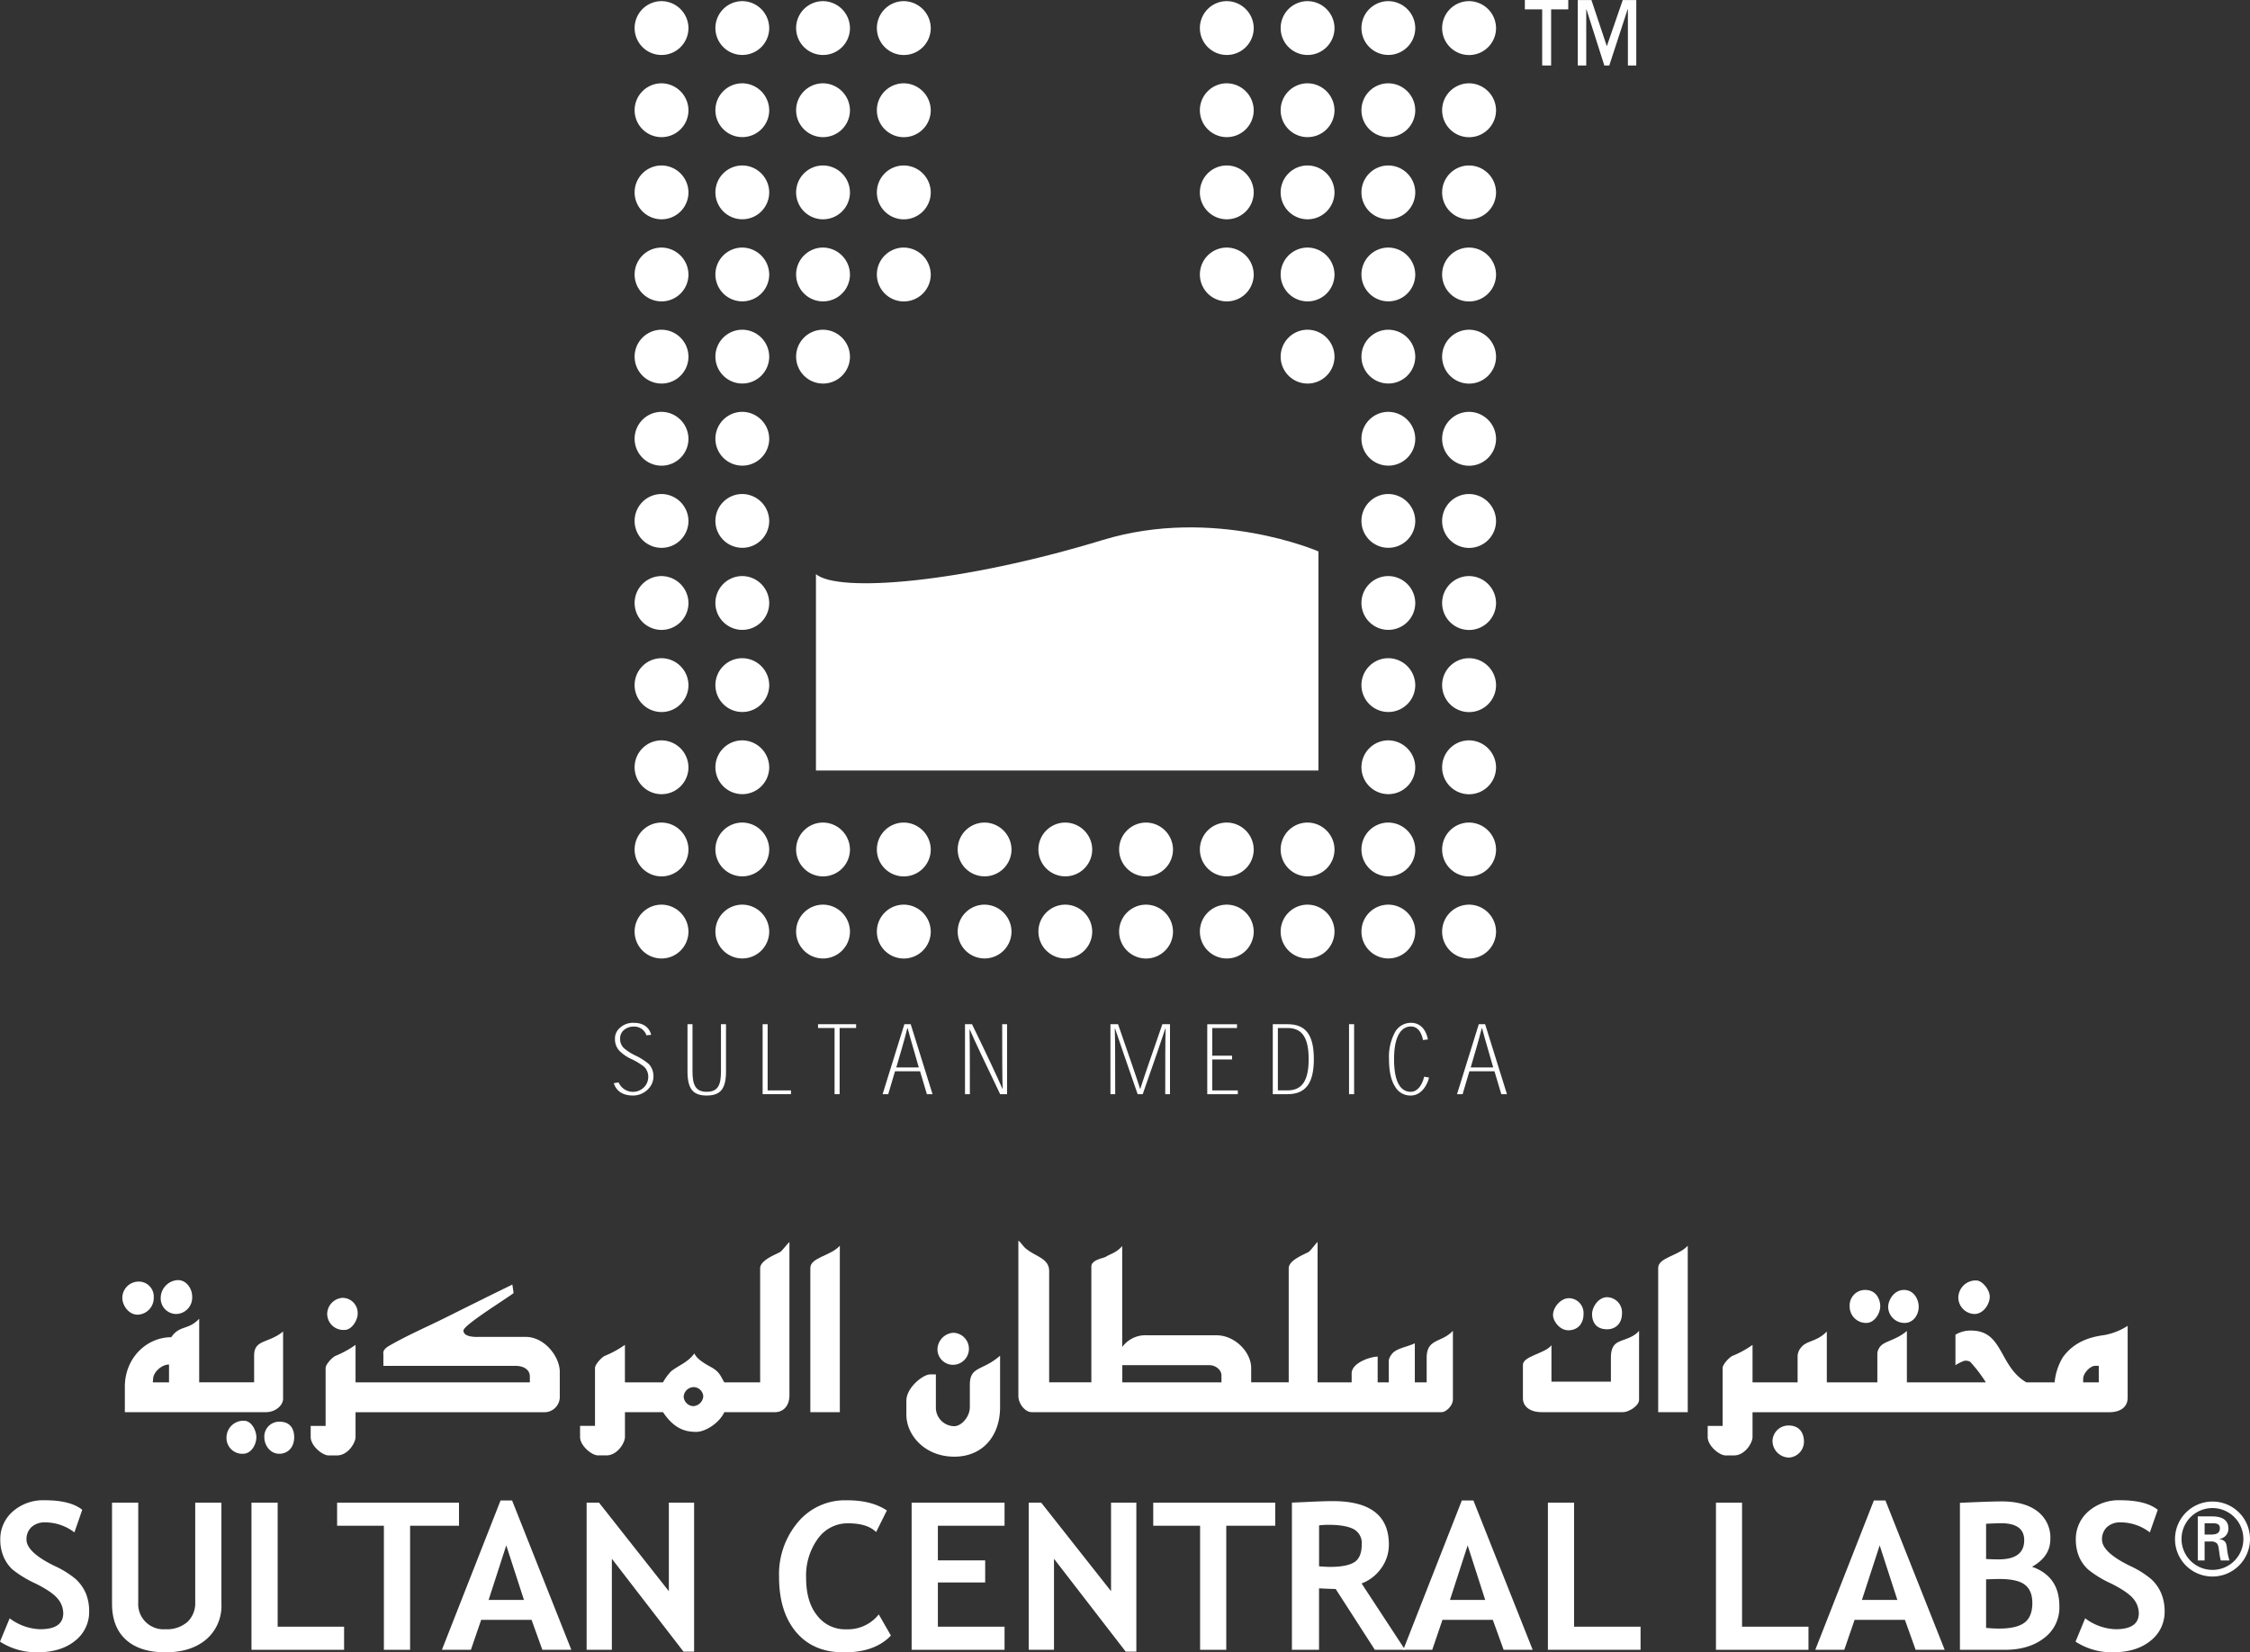 <svg xmlns="http://www.w3.org/2000/svg" width="628.6" height="461.75" viewBox="0 0 628.6 461.75">
  <rect x="0" y="0" width="628.6" height="461.75" fill="#333333" stroke="none"/>
  <g id="Group_3563" data-name="Group 3563" transform="translate(-7496 -6994)">
    <path id="Path_3649" data-name="Path 3649" d="M322.27,215.97v54.87H462.65V209.62s-29.13-12.7-60.32-3.17C362.93,218.46,328.51,221.25,322.27,215.97Z" transform="translate(7401.69 6938.47)" fill="#fff"/>
    <path id="Path_3650" data-name="Path 3650" d="M286.65,63.51a7.521,7.521,0,1,1-7.52-7.66A7.587,7.587,0,0,1,286.65,63.51Z" transform="translate(7401.69 6938.47)" fill="#fff"/>
    <path id="Path_3651" data-name="Path 3651" d="M286.65,86.47a7.521,7.521,0,1,1-7.52-7.66A7.6,7.6,0,0,1,286.65,86.47Z" transform="translate(7401.69 6938.47)" fill="#fff"/>
    <path id="Path_3652" data-name="Path 3652" d="M286.65,109.41a7.521,7.521,0,1,1-7.52-7.64A7.572,7.572,0,0,1,286.65,109.41Z" transform="translate(7401.69 6938.47)" fill="#fff"/>
    <path id="Path_3653" data-name="Path 3653" d="M286.65,132.37a7.521,7.521,0,1,1-7.52-7.66A7.6,7.6,0,0,1,286.65,132.37Z" transform="translate(7401.69 6938.47)" fill="#fff"/>
    <path id="Path_3654" data-name="Path 3654" d="M286.65,155.32a7.521,7.521,0,1,1-7.52-7.65A7.574,7.574,0,0,1,286.65,155.32Z" transform="translate(7401.69 6938.47)" fill="#fff"/>
    <path id="Path_3655" data-name="Path 3655" d="M286.65,178.27a7.521,7.521,0,1,1-7.52-7.65A7.589,7.589,0,0,1,286.65,178.27Z" transform="translate(7401.69 6938.47)" fill="#fff"/>
    <path id="Path_3656" data-name="Path 3656" d="M309.21,63.51a7.516,7.516,0,1,1-7.51-7.66A7.579,7.579,0,0,1,309.21,63.51Z" transform="translate(7401.69 6938.47)" fill="#fff"/>
    <path id="Path_3657" data-name="Path 3657" d="M309.21,86.47a7.516,7.516,0,1,1-7.51-7.66A7.589,7.589,0,0,1,309.21,86.47Z" transform="translate(7401.69 6938.47)" fill="#fff"/>
    <path id="Path_3658" data-name="Path 3658" d="M309.21,109.41a7.516,7.516,0,1,1-7.51-7.64A7.564,7.564,0,0,1,309.21,109.41Z" transform="translate(7401.69 6938.47)" fill="#fff"/>
    <path id="Path_3659" data-name="Path 3659" d="M309.21,132.37a7.516,7.516,0,1,1-7.51-7.66A7.594,7.594,0,0,1,309.21,132.37Z" transform="translate(7401.69 6938.47)" fill="#fff"/>
    <path id="Path_3660" data-name="Path 3660" d="M309.21,155.32a7.516,7.516,0,1,1-7.51-7.65A7.565,7.565,0,0,1,309.21,155.32Z" transform="translate(7401.69 6938.47)" fill="#fff"/>
    <path id="Path_3661" data-name="Path 3661" d="M309.21,178.27a7.516,7.516,0,1,1-7.51-7.65A7.58,7.58,0,0,1,309.21,178.27Z" transform="translate(7401.69 6938.47)" fill="#fff"/>
    <path id="Path_3662" data-name="Path 3662" d="M331.77,63.51a7.521,7.521,0,1,1-7.53-7.66A7.6,7.6,0,0,1,331.77,63.51Z" transform="translate(7401.69 6938.47)" fill="#fff"/>
    <path id="Path_3663" data-name="Path 3663" d="M331.77,86.47a7.521,7.521,0,1,1-7.53-7.66A7.606,7.606,0,0,1,331.77,86.47Z" transform="translate(7401.69 6938.47)" fill="#fff"/>
    <path id="Path_3664" data-name="Path 3664" d="M331.77,109.41a7.521,7.521,0,1,1-7.53-7.64A7.58,7.58,0,0,1,331.77,109.41Z" transform="translate(7401.69 6938.47)" fill="#fff"/>
    <path id="Path_3665" data-name="Path 3665" d="M331.77,132.37a7.521,7.521,0,1,1-7.53-7.66A7.61,7.61,0,0,1,331.77,132.37Z" transform="translate(7401.69 6938.47)" fill="#fff"/>
    <path id="Path_3666" data-name="Path 3666" d="M331.77,155.32a7.521,7.521,0,1,1-7.53-7.65A7.582,7.582,0,0,1,331.77,155.32Z" transform="translate(7401.69 6938.47)" fill="#fff"/>
    <path id="Path_3667" data-name="Path 3667" d="M354.34,63.51a7.526,7.526,0,1,1-7.53-7.66A7.6,7.6,0,0,1,354.34,63.51Z" transform="translate(7401.69 6938.47)" fill="#fff"/>
    <path id="Path_3668" data-name="Path 3668" d="M354.34,86.47a7.526,7.526,0,1,1-7.53-7.66A7.606,7.606,0,0,1,354.34,86.47Z" transform="translate(7401.69 6938.47)" fill="#fff"/>
    <path id="Path_3669" data-name="Path 3669" d="M354.34,109.41a7.526,7.526,0,1,1-7.53-7.64A7.58,7.58,0,0,1,354.34,109.41Z" transform="translate(7401.69 6938.47)" fill="#fff"/>
    <path id="Path_3670" data-name="Path 3670" d="M354.34,132.37a7.526,7.526,0,1,1-7.53-7.66A7.61,7.61,0,0,1,354.34,132.37Z" transform="translate(7401.69 6938.47)" fill="#fff"/>
    <path id="Path_3671" data-name="Path 3671" d="M444.57,63.51a7.521,7.521,0,1,1-7.51-7.66A7.579,7.579,0,0,1,444.57,63.51Z" transform="translate(7401.69 6938.47)" fill="#fff"/>
    <path id="Path_3672" data-name="Path 3672" d="M444.57,86.47a7.521,7.521,0,1,1-7.51-7.66A7.589,7.589,0,0,1,444.57,86.47Z" transform="translate(7401.69 6938.47)" fill="#fff"/>
    <path id="Path_3673" data-name="Path 3673" d="M444.57,109.41a7.521,7.521,0,1,1-7.51-7.64A7.564,7.564,0,0,1,444.57,109.41Z" transform="translate(7401.69 6938.47)" fill="#fff"/>
    <path id="Path_3674" data-name="Path 3674" d="M444.57,132.37a7.521,7.521,0,1,1-7.51-7.66A7.594,7.594,0,0,1,444.57,132.37Z" transform="translate(7401.69 6938.47)" fill="#fff"/>
    <path id="Path_3675" data-name="Path 3675" d="M467.14,63.51a7.521,7.521,0,1,1-7.51-7.66A7.585,7.585,0,0,1,467.14,63.51Z" transform="translate(7401.69 6938.47)" fill="#fff"/>
    <path id="Path_3676" data-name="Path 3676" d="M467.14,86.47a7.521,7.521,0,1,1-7.51-7.66A7.6,7.6,0,0,1,467.14,86.47Z" transform="translate(7401.69 6938.47)" fill="#fff"/>
    <path id="Path_3677" data-name="Path 3677" d="M467.14,109.41a7.521,7.521,0,1,1-7.51-7.64A7.57,7.57,0,0,1,467.14,109.41Z" transform="translate(7401.69 6938.47)" fill="#fff"/>
    <path id="Path_3678" data-name="Path 3678" d="M467.14,132.37a7.521,7.521,0,1,1-7.51-7.66A7.6,7.6,0,0,1,467.14,132.37Z" transform="translate(7401.69 6938.47)" fill="#fff"/>
    <path id="Path_3679" data-name="Path 3679" d="M467.14,155.32a7.521,7.521,0,1,1-7.51-7.65A7.572,7.572,0,0,1,467.14,155.32Z" transform="translate(7401.69 6938.47)" fill="#fff"/>
    <path id="Path_3680" data-name="Path 3680" d="M489.7,63.51a7.516,7.516,0,1,1-7.53-7.66A7.576,7.576,0,0,1,489.7,63.51Z" transform="translate(7401.69 6938.47)" fill="#fff"/>
    <path id="Path_3681" data-name="Path 3681" d="M489.7,86.47a7.516,7.516,0,1,1-7.53-7.66A7.587,7.587,0,0,1,489.7,86.47Z" transform="translate(7401.69 6938.47)" fill="#fff"/>
    <path id="Path_3682" data-name="Path 3682" d="M489.7,109.41a7.516,7.516,0,1,1-7.53-7.64A7.561,7.561,0,0,1,489.7,109.41Z" transform="translate(7401.69 6938.47)" fill="#fff"/>
    <path id="Path_3683" data-name="Path 3683" d="M489.7,132.37a7.516,7.516,0,1,1-7.53-7.66A7.591,7.591,0,0,1,489.7,132.37Z" transform="translate(7401.69 6938.47)" fill="#fff"/>
    <path id="Path_3684" data-name="Path 3684" d="M489.7,155.32a7.516,7.516,0,1,1-7.53-7.65A7.563,7.563,0,0,1,489.7,155.32Z" transform="translate(7401.69 6938.47)" fill="#fff"/>
    <path id="Path_3685" data-name="Path 3685" d="M489.7,178.27a7.516,7.516,0,1,1-7.53-7.65A7.578,7.578,0,0,1,489.7,178.27Z" transform="translate(7401.69 6938.47)" fill="#fff"/>
    <path id="Path_3686" data-name="Path 3686" d="M512.27,63.51a7.531,7.531,0,1,1-7.54-7.66A7.585,7.585,0,0,1,512.27,63.51Z" transform="translate(7401.69 6938.47)" fill="#fff"/>
    <path id="Path_3687" data-name="Path 3687" d="M512.27,86.47a7.531,7.531,0,1,1-7.54-7.66A7.6,7.6,0,0,1,512.27,86.47Z" transform="translate(7401.69 6938.47)" fill="#fff"/>
    <path id="Path_3688" data-name="Path 3688" d="M512.27,109.41a7.531,7.531,0,1,1-7.54-7.64A7.57,7.57,0,0,1,512.27,109.41Z" transform="translate(7401.69 6938.47)" fill="#fff"/>
    <path id="Path_3689" data-name="Path 3689" d="M512.27,132.37a7.531,7.531,0,1,1-7.54-7.66A7.6,7.6,0,0,1,512.27,132.37Z" transform="translate(7401.69 6938.47)" fill="#fff"/>
    <path id="Path_3690" data-name="Path 3690" d="M512.27,155.32a7.531,7.531,0,1,1-7.54-7.65A7.571,7.571,0,0,1,512.27,155.32Z" transform="translate(7401.69 6938.47)" fill="#fff"/>
    <path id="Path_3691" data-name="Path 3691" d="M512.27,178.27a7.531,7.531,0,1,1-7.54-7.65A7.586,7.586,0,0,1,512.27,178.27Z" transform="translate(7401.69 6938.47)" fill="#fff"/>
    <path id="Path_3692" data-name="Path 3692" d="M286.65,201.21a7.521,7.521,0,1,1-7.52-7.63A7.6,7.6,0,0,1,286.65,201.21Z" transform="translate(7401.69 6938.47)" fill="#fff"/>
    <path id="Path_3693" data-name="Path 3693" d="M286.65,224.18a7.521,7.521,0,1,1-7.52-7.67A7.591,7.591,0,0,1,286.65,224.18Z" transform="translate(7401.69 6938.47)" fill="#fff"/>
    <path id="Path_3694" data-name="Path 3694" d="M286.65,247.14a7.522,7.522,0,1,1-7.52-7.68A7.587,7.587,0,0,1,286.65,247.14Z" transform="translate(7401.69 6938.47)" fill="#fff"/>
    <path id="Path_3695" data-name="Path 3695" d="M286.65,270.06a7.521,7.521,0,1,1-7.52-7.64A7.6,7.6,0,0,1,286.65,270.06Z" transform="translate(7401.69 6938.47)" fill="#fff"/>
    <path id="Path_3696" data-name="Path 3696" d="M286.65,293.02a7.521,7.521,0,1,1-7.52-7.63A7.587,7.587,0,0,1,286.65,293.02Z" transform="translate(7401.69 6938.47)" fill="#fff"/>
    <path id="Path_3697" data-name="Path 3697" d="M286.65,315.98a7.521,7.521,0,1,1-7.52-7.65A7.576,7.576,0,0,1,286.65,315.98Z" transform="translate(7401.69 6938.47)" fill="#fff"/>
    <path id="Path_3698" data-name="Path 3698" d="M309.21,201.21a7.516,7.516,0,1,1-7.51-7.63A7.594,7.594,0,0,1,309.21,201.21Z" transform="translate(7401.69 6938.47)" fill="#fff"/>
    <path id="Path_3699" data-name="Path 3699" d="M309.21,224.18a7.517,7.517,0,1,1-7.51-7.67A7.583,7.583,0,0,1,309.21,224.18Z" transform="translate(7401.69 6938.47)" fill="#fff"/>
    <path id="Path_3700" data-name="Path 3700" d="M309.21,247.14a7.517,7.517,0,1,1-7.51-7.68A7.578,7.578,0,0,1,309.21,247.14Z" transform="translate(7401.69 6938.47)" fill="#fff"/>
    <path id="Path_3701" data-name="Path 3701" d="M309.21,270.06a7.516,7.516,0,1,1-7.51-7.64A7.594,7.594,0,0,1,309.21,270.06Z" transform="translate(7401.69 6938.47)" fill="#fff"/>
    <path id="Path_3702" data-name="Path 3702" d="M309.21,293.02a7.516,7.516,0,1,1-7.51-7.63A7.579,7.579,0,0,1,309.21,293.02Z" transform="translate(7401.69 6938.47)" fill="#fff"/>
    <path id="Path_3703" data-name="Path 3703" d="M309.21,315.98a7.516,7.516,0,1,1-7.51-7.65A7.568,7.568,0,0,1,309.21,315.98Z" transform="translate(7401.69 6938.47)" fill="#fff"/>
    <path id="Path_3704" data-name="Path 3704" d="M331.77,293.02a7.521,7.521,0,1,1-7.53-7.63A7.6,7.6,0,0,1,331.77,293.02Z" transform="translate(7401.69 6938.47)" fill="#fff"/>
    <path id="Path_3705" data-name="Path 3705" d="M331.77,315.98a7.521,7.521,0,1,1-7.53-7.65A7.584,7.584,0,0,1,331.77,315.98Z" transform="translate(7401.69 6938.47)" fill="#fff"/>
    <path id="Path_3706" data-name="Path 3706" d="M354.34,293.02a7.526,7.526,0,1,1-7.53-7.63A7.6,7.6,0,0,1,354.34,293.02Z" transform="translate(7401.69 6938.47)" fill="#fff"/>
    <path id="Path_3707" data-name="Path 3707" d="M354.34,315.98a7.526,7.526,0,1,1-7.53-7.65A7.584,7.584,0,0,1,354.34,315.98Z" transform="translate(7401.69 6938.47)" fill="#fff"/>
    <path id="Path_3708" data-name="Path 3708" d="M376.9,293.02a7.516,7.516,0,1,1-7.53-7.63A7.6,7.6,0,0,1,376.9,293.02Z" transform="translate(7401.69 6938.47)" fill="#fff"/>
    <path id="Path_3709" data-name="Path 3709" d="M376.9,315.98a7.516,7.516,0,1,1-7.53-7.65A7.584,7.584,0,0,1,376.9,315.98Z" transform="translate(7401.69 6938.47)" fill="#fff"/>
    <path id="Path_3710" data-name="Path 3710" d="M399.45,293.02a7.516,7.516,0,1,1-7.52-7.63A7.587,7.587,0,0,1,399.45,293.02Z" transform="translate(7401.69 6938.47)" fill="#fff"/>
    <path id="Path_3711" data-name="Path 3711" d="M399.45,315.98a7.516,7.516,0,1,1-7.52-7.65A7.576,7.576,0,0,1,399.45,315.98Z" transform="translate(7401.69 6938.47)" fill="#fff"/>
    <path id="Path_3712" data-name="Path 3712" d="M422.02,293.02a7.526,7.526,0,1,1-7.52-7.63A7.593,7.593,0,0,1,422.02,293.02Z" transform="translate(7401.69 6938.47)" fill="#fff"/>
    <path id="Path_3713" data-name="Path 3713" d="M422.02,315.98a7.526,7.526,0,1,1-7.52-7.65A7.582,7.582,0,0,1,422.02,315.98Z" transform="translate(7401.69 6938.47)" fill="#fff"/>
    <path id="Path_3714" data-name="Path 3714" d="M444.57,293.02a7.521,7.521,0,1,1-7.51-7.63A7.579,7.579,0,0,1,444.57,293.02Z" transform="translate(7401.69 6938.47)" fill="#fff"/>
    <path id="Path_3715" data-name="Path 3715" d="M444.57,315.98a7.521,7.521,0,1,1-7.51-7.65A7.568,7.568,0,0,1,444.57,315.98Z" transform="translate(7401.69 6938.47)" fill="#fff"/>
    <path id="Path_3716" data-name="Path 3716" d="M467.14,293.02a7.521,7.521,0,1,1-7.51-7.63A7.585,7.585,0,0,1,467.14,293.02Z" transform="translate(7401.69 6938.47)" fill="#fff"/>
    <path id="Path_3717" data-name="Path 3717" d="M467.14,315.98a7.521,7.521,0,1,1-7.51-7.65A7.574,7.574,0,0,1,467.14,315.98Z" transform="translate(7401.69 6938.47)" fill="#fff"/>
    <path id="Path_3718" data-name="Path 3718" d="M489.7,201.21a7.516,7.516,0,1,1-7.53-7.63A7.591,7.591,0,0,1,489.7,201.21Z" transform="translate(7401.69 6938.47)" fill="#fff"/>
    <path id="Path_3719" data-name="Path 3719" d="M489.7,224.18a7.517,7.517,0,1,1-7.53-7.67A7.58,7.58,0,0,1,489.7,224.18Z" transform="translate(7401.69 6938.47)" fill="#fff"/>
    <path id="Path_3720" data-name="Path 3720" d="M489.7,247.14a7.517,7.517,0,1,1-7.53-7.68A7.576,7.576,0,0,1,489.7,247.14Z" transform="translate(7401.69 6938.47)" fill="#fff"/>
    <path id="Path_3721" data-name="Path 3721" d="M489.7,270.06a7.516,7.516,0,1,1-7.53-7.64A7.591,7.591,0,0,1,489.7,270.06Z" transform="translate(7401.69 6938.47)" fill="#fff"/>
    <path id="Path_3722" data-name="Path 3722" d="M489.7,293.02a7.516,7.516,0,1,1-7.53-7.63A7.576,7.576,0,0,1,489.7,293.02Z" transform="translate(7401.69 6938.47)" fill="#fff"/>
    <path id="Path_3723" data-name="Path 3723" d="M489.7,315.98a7.516,7.516,0,1,1-7.53-7.65A7.565,7.565,0,0,1,489.7,315.98Z" transform="translate(7401.69 6938.47)" fill="#fff"/>
    <path id="Path_3724" data-name="Path 3724" d="M512.27,201.21a7.531,7.531,0,1,1-7.54-7.63A7.6,7.6,0,0,1,512.27,201.21Z" transform="translate(7401.69 6938.47)" fill="#fff"/>
    <path id="Path_3725" data-name="Path 3725" d="M512.27,224.18a7.531,7.531,0,1,1-7.54-7.67A7.589,7.589,0,0,1,512.27,224.18Z" transform="translate(7401.69 6938.47)" fill="#fff"/>
    <path id="Path_3726" data-name="Path 3726" d="M512.27,247.14a7.531,7.531,0,1,1-7.54-7.68A7.584,7.584,0,0,1,512.27,247.14Z" transform="translate(7401.69 6938.47)" fill="#fff"/>
    <path id="Path_3727" data-name="Path 3727" d="M512.27,270.06a7.531,7.531,0,1,1-7.54-7.64A7.6,7.6,0,0,1,512.27,270.06Z" transform="translate(7401.69 6938.47)" fill="#fff"/>
    <path id="Path_3728" data-name="Path 3728" d="M512.27,293.02a7.531,7.531,0,1,1-7.54-7.63A7.585,7.585,0,0,1,512.27,293.02Z" transform="translate(7401.69 6938.47)" fill="#fff"/>
    <path id="Path_3729" data-name="Path 3729" d="M512.27,315.98a7.531,7.531,0,1,1-7.54-7.65A7.574,7.574,0,0,1,512.27,315.98Z" transform="translate(7401.69 6938.47)" fill="#fff"/>
    <path id="Path_3730" data-name="Path 3730" d="M551.46,73.83h-2.35V58.14h-.08l-5.12,15.69h-1.39l-4.99-15.69h-.06V73.83h-2.36V55.54h3.81l4.3,12.9,4.45-12.9h3.78V73.83ZM532.45,58.14h-4.79V73.83h-2.5V58.14h-4.84V55.53h12.13Z" transform="translate(7401.69 6938.47)" fill="#fff"/>
    <g id="Group_3559" data-name="Group 3559" transform="translate(7401.69 6938.47)">
      <path id="Path_3731" data-name="Path 3731" d="M276.24,344.7c-.47-1.78-1.87-3.34-4.84-3.34a5.371,5.371,0,0,0-4.02,1.5,3.878,3.878,0,0,0-1.26,3.02,4.69,4.69,0,0,0,1.28,3.33,11.329,11.329,0,0,0,3.5,2.35,18.154,18.154,0,0,1,3.42,2.12,3.911,3.911,0,0,1,1.1,2.76,4.16,4.16,0,0,1-.97,2.69,4.367,4.367,0,0,1-7.31-1.12l-1.36.2c.64,1.96,2.19,3.46,5.41,3.46a5.852,5.852,0,0,0,4.34-1.95,4.93,4.93,0,0,0,1.34-3.44,5.009,5.009,0,0,0-1.27-3.39,17.544,17.544,0,0,0-3.47-2.26,14.57,14.57,0,0,1-3.48-2.18,3.452,3.452,0,0,1-1.09-2.64,3,3,0,0,1,.89-2.29,4.164,4.164,0,0,1,2.91-1.12,3.587,3.587,0,0,1,3.55,2.44Z" fill="#fff"/>
      <path id="Path_3732" data-name="Path 3732" d="M297.13,341.74h-1.4v13.18c0,3.68-.74,5.71-4,5.71-3.18,0-3.95-2.08-3.95-5.71V341.74h-1.4v13.15c0,4.88,1.5,6.78,5.35,6.78,3.96,0,5.41-1.96,5.41-6.78V341.74Z" fill="#fff"/>
      <path id="Path_3733" data-name="Path 3733" d="M315.29,360.24h-6.52v-18.5h-1.4v19.55h7.92v-1.05Z" fill="#fff"/>
      <path id="Path_3734" data-name="Path 3734" d="M333.5,342.8h-4.62v18.49h-1.41V342.8h-4.62v-1.06h10.64v1.06Z" fill="#fff"/>
      <path id="Path_3735" data-name="Path 3735" d="M344.36,354.89l-1.9,6.4h-1.57l6.08-19.55h1.77l6.1,19.55h-1.58l-1.91-6.4Zm5.08-6.5c-.51-1.79-1.03-3.52-1.54-5.49h-.11c-.48,1.94-.98,3.72-1.49,5.47l-1.58,5.45H351Z" fill="#fff"/>
      <path id="Path_3736" data-name="Path 3736" d="M374.43,359.77c-.12-3.14-.13-9.25-.13-18.03h1.36v19.55h-1.93c-4.28-8.9-7.14-14.94-8.48-18.04h-.08c.09,3.11.1,9.2.1,18.04h-1.36V341.74h1.96c4.28,8.79,7.14,14.91,8.49,18.03Z" fill="#fff"/>
      <path id="Path_3737" data-name="Path 3737" d="M412.89,359.79c1.01-3.21,3.07-9.14,6.16-18.05h2.13v19.55h-1.33c0-9.04.01-15.15.1-18.33h-.08c-1.02,3.15-3.1,9.16-6.31,18.33h-1.42c-3.15-9.07-5.25-15.16-6.3-18.33h-.08c.1,3.18.11,9.28.11,18.33h-1.33V341.74h2.13c3.09,8.96,5.15,14.85,6.16,18.05Z" fill="#fff"/>
      <path id="Path_3738" data-name="Path 3738" d="M438.52,350.52v1.07h-5.53v8.65h7.14v1.06h-8.54V341.75h8.31v1.06h-6.91v7.72h5.53Z" fill="#fff"/>
      <path id="Path_3739" data-name="Path 3739" d="M449.9,361.29V341.74h4.12c4.89,0,7.35,2.72,7.35,9.74,0,6.68-2.23,9.81-7.32,9.81Zm4.13-1.06c3.98,0,5.89-2.62,5.89-8.72,0-6.03-1.83-8.71-5.91-8.71h-2.69v17.43Z" fill="#fff"/>
      <path id="Path_3740" data-name="Path 3740" d="M471.2,361.29V341.74h1.42v19.55Z" fill="#fff"/>
      <path id="Path_3741" data-name="Path 3741" d="M493.56,356.64c-.64,2.51-2.38,5.03-5.1,5.03a4.852,4.852,0,0,1-4.34-2.41c-1.1-1.64-1.75-4.14-1.75-7.78a14.367,14.367,0,0,1,1.72-7.6,5.094,5.094,0,0,1,4.41-2.53c2.44,0,4.14,1.65,4.74,4.64l-1.37.17c-.49-2.31-1.54-3.78-3.39-3.78-2.31,0-4.7,2.03-4.7,9.14,0,7.2,2.3,9.11,4.65,9.11,2.16,0,3.34-2.39,3.75-4.22Z" fill="#fff"/>
      <path id="Path_3742" data-name="Path 3742" d="M504.83,354.89l-1.9,6.4h-1.56l6.08-19.55h1.77l6.1,19.55h-1.58l-1.91-6.4Zm5.09-6.5c-.52-1.79-1.03-3.52-1.54-5.49h-.11c-.49,1.94-.98,3.72-1.49,5.47l-1.59,5.45h6.29Z" fill="#fff"/>
    </g>
    <g id="Group_3561" data-name="Group 3561" transform="translate(7401.69 6938.47)">
      <path id="Path_3743" data-name="Path 3743" d="M143.58,422.72a4.587,4.587,0,0,0,4.42-4.87c0-2.12-1.51-4.6-3.99-4.6a5.026,5.026,0,0,0-4.8,4.87A4.36,4.36,0,0,0,143.58,422.72Z" fill="#fff"/>
      <path id="Path_3744" data-name="Path 3744" d="M132.75,422.91a4.648,4.648,0,0,0,4.51-4.79,4.175,4.175,0,0,0-4.35-4.45,4.546,4.546,0,0,0-4.42,4.63C128.49,420.16,130.15,422.91,132.75,422.91Z" fill="#fff"/>
      <path id="Path_3745" data-name="Path 3745" d="M172.41,452.82a4.147,4.147,0,0,0-4.25,4.42c0,1.96,1.5,4.54,4.16,4.54,2.48,0,4.18-1.86,4.18-4.61C176.5,454.95,175.5,452.82,172.41,452.82Z" fill="#fff"/>
      <path id="Path_3746" data-name="Path 3746" d="M173.4,446.35V427.61c-4.09,3.38-8.09,2.13-8.09,6.74v7.46H149.96V424.05c-3.11,3.29-5.42,1.69-7.81,5.16-6.83,0-12.96,5.76-12.96,13.83v7.11h39.5C170.99,450.16,173.4,448.47,173.4,446.35Zm-31.87-4.53h-4.45c-.08-.07-.1-.04-.1-.01a5.278,5.278,0,0,0,.1-.88c0-1.87,2.33-4.09,4.45-4.09Z" fill="#fff"/>
      <path id="Path_3747" data-name="Path 3747" d="M162.47,452.55a4.717,4.717,0,0,0-4.88,4.69,4.406,4.406,0,0,0,4.62,4.54c2.31,0,3.72-2.58,3.72-4.61C165.94,455.31,164.6,452.55,162.47,452.55Z" fill="#fff"/>
      <path id="Path_3748" data-name="Path 3748" d="M190.6,427.17c2.03,0,3.64-2.76,3.64-4.52a4.248,4.248,0,0,0-4.27-4.44,4.579,4.579,0,0,0-4.25,4.44A4.526,4.526,0,0,0,190.6,427.17Z" fill="#fff"/>
      <path id="Path_3749" data-name="Path 3749" d="M241.18,429.12H228.24c-.45,0-4.45.26-4.45-1.78,0-1.51,11.81-8.78,14.01-10.46l-.35-2.39c-6.12,3-12.24,6.03-18.45,9.14-5.15,2.57-10.93,5.06-15.99,7.99-1.94,1.16-1.59,1.95-1.59,2.57v3.02h36.93c2.03,0,3.99.89,3.99,3.01v1.61h-48.7V431.35a28.1,28.1,0,0,1-5.69,3.11c-.99.53-2.67,2.39-2.67,3.37v16.16h-4.17v3.1c0,2.49,3.29,5.15,4.97,5.15h2.41c3,0,5.15-3.47,5.15-5.15v-6.92h52.79a4.293,4.293,0,0,0,4.27-4.54v-6.75C250.7,434.63,246.43,429.12,241.18,429.12Z" fill="#fff"/>
      <path id="Path_3750" data-name="Path 3750" d="M306.68,409.95v31.87H296.66c-.98-1.61-1.25-2.94-3.72-4.27-1.42-.79-3.91-2.13-4.64-3.82-1.76,2.49-4.32,3.29-6.47,4.97a14.868,14.868,0,0,0-2.29,3.12H268.9V431.34a28.135,28.135,0,0,1-5.7,3.11c-.95.53-2.66,2.39-2.66,3.37v16.16h-4.17v3.1c0,2.49,3.29,5.15,4.97,5.15h2.42c2.99,0,5.15-3.47,5.15-5.15v-6.92h10.64c3.29,4.97,6.65,5.5,9.32,5.5,2.38,0,6.3-2.32,7.8-5.5h14.1c2.48,0,4.09-1.88,4.09-4.71V402.59c-.87.89-1.68,1.96-2.38,2.66C311.76,405.87,306.68,407.47,306.68,409.95Zm-18.71,38.52a2.824,2.824,0,0,1-2.66-2.66,2.869,2.869,0,0,1,2.82-2.66,2.756,2.756,0,0,1,2.66,2.57A2.96,2.96,0,0,1,287.97,448.47Z" fill="#fff"/>
      <path id="Path_3751" data-name="Path 3751" d="M320.7,409.85v40.31h8.24V403.65C326.37,406.49,320.7,406.93,320.7,409.85Z" fill="#fff"/>
      <path id="Path_3752" data-name="Path 3752" d="M365.26,442.53v6.22c0,2.75-2.39,5.32-4.34,5.32a5.192,5.192,0,0,1-5.15-5.32V439.6h-1.6c-1.94,0-6.64,3.64-6.64,7.37v3.9c0,5.6,5.06,11.72,13.4,11.72,7.89,0,12.78-5.77,12.78-13.84V434.37C368.8,438.7,365.26,437.2,365.26,442.53Z" fill="#fff"/>
      <path id="Path_3753" data-name="Path 3753" d="M360.56,436.92a4.476,4.476,0,0,0,.1-8.95,4.726,4.726,0,0,0-4.44,4.61A4.33,4.33,0,0,0,360.56,436.92Z" fill="#fff"/>
      <path id="Path_3754" data-name="Path 3754" d="M492.89,434.98v6.84h-3.31V430.91c-2.21,1.05-5.33,1.41-6.49,3.1a4.146,4.146,0,0,0-.78,1.59v6.22H479.2v-7.19c-1.94,0-7.27,1.69-7.27,4.7v2.49h-9.52V402.58c-.87.89-1.59,1.96-2.31,2.66-.7.62-5.75,2.23-5.75,4.7v31.87H443.86v-4c0-4.43-4.54-9.14-9.68-9.14H414.75a8,8,0,0,0-6.92,3.28V403.73c-1.6,1.87-3.2,2.13-4.63,3.03-.78.43-3.99.79-3.99,2.73v32.32H387.42V410.74c0-3.55-3.65-3.99-6.39-6.21-.79-.54-1.42-1.77-2.21-2.31v43.39c0,2.14,1.84,4.54,3.72,4.54H497.1c1.16,0,3.12-1.78,3.12-3.57V427.42C497.04,430.82,492.89,429.48,492.89,434.98Zm-57.34,6.84H407.86v-4.8h24.31c1.78,0,3.39,1.33,3.39,2.85v1.95Z" fill="#fff"/>
      <path id="Path_3755" data-name="Path 3755" d="M543.29,426.99c2.46,0,4.17-1.69,4.17-4.44a4.25,4.25,0,0,0-4.17-4.52c-2.49,0-4.19,2.85-4.19,4.69C539.1,424.95,540.18,426.99,543.29,426.99Z" fill="#fff"/>
      <path id="Path_3756" data-name="Path 3756" d="M532.46,427.27c2.58,0,4.25-1.78,4.25-4.55a4.142,4.142,0,0,0-4.07-4.42c-2.32,0-4.45,2.57-4.45,4.69C528.19,424.69,530.04,427.27,532.46,427.27Z" fill="#fff"/>
      <path id="Path_3757" data-name="Path 3757" d="M545.96,430.82c-1.16.79-1.6,2.2-1.6,3.99v6.82H527.75v-10.2c-1.6,2.3-7.97,3.02-7.97,5.49v9.42c0,2.03,1.76,3.81,5.21,3.81h22.8c1.44,0,4.44-1.69,4.44-3.47V427.42C550.46,429.57,547.62,429.74,545.96,430.82Z" fill="#fff"/>
      <path id="Path_3758" data-name="Path 3758" d="M557.57,409.85v40.31h8.26V403.65C563.24,406.49,557.57,406.93,557.57,409.85Z" fill="#fff"/>
      <path id="Path_3759" data-name="Path 3759" d="M594.04,453.88a4.448,4.448,0,0,0-4.53,4.26,4.673,4.673,0,0,0,4.61,4.7,4.453,4.453,0,0,0,4.18-4.44C598.3,456.01,597.06,453.88,594.04,453.88Z" fill="#fff"/>
      <path id="Path_3760" data-name="Path 3760" d="M626.44,425.22c2.3,0,3.91-2.13,3.91-4.52,0-2.06-1.33-4.7-4.1-4.7-2.92,0-4.43,3-4.43,4.7A4.556,4.556,0,0,0,626.44,425.22Z" fill="#fff"/>
      <path id="Path_3761" data-name="Path 3761" d="M615.71,425.22c2.29,0,3.9-2.67,3.9-4.7,0-1.79-1.08-4.52-4.18-4.52a4.3,4.3,0,0,0-4.36,4.6A4.575,4.575,0,0,0,615.71,425.22Z" fill="#fff"/>
      <path id="Path_3762" data-name="Path 3762" d="M645.94,422.72c2.42,0,4.26-2.66,4.26-4.87,0-1.85-2.05-4.51-3.81-4.51a4.885,4.885,0,0,0-4.97,4.87A4.647,4.647,0,0,0,645.94,422.72Z" fill="#fff"/>
      <path id="Path_3763" data-name="Path 3763" d="M682.26,428.6c-3.84.53-8.34,1.69-11.64,6.21a16.782,16.782,0,0,0-2.3,7.01h-7.9c-7.72-4.53-6.38-14.47-15.44-14.47a8.092,8.092,0,0,0-4.36,1.16v8.52a11.741,11.741,0,0,1,2.49-1.24,2.84,2.84,0,0,1,1.6.26,39.867,39.867,0,0,1,4.41,5.78H627.05V427.45c-2.31,2.05-5.24,2.76-6.47,3.55a3.544,3.544,0,0,0-1.78,2.66v8.17H604.68V427.62c-2.84,2.93-5.68,2.49-7.17,4.44a3.836,3.836,0,0,0-.99,2.49v7.28H583.93V431.35a27.618,27.618,0,0,1-5.7,3.11c-.96.53-2.66,2.39-2.66,3.37v16.16H571.4v3.1c0,2.49,3.29,5.15,4.98,5.15h2.41c2.99,0,5.14-3.47,5.14-5.15v-6.92h99.65c2.74,0,5.15-1.15,5.15-4.08V426.03A17.918,17.918,0,0,1,682.26,428.6Zm-1.61,13.22H676.3v-.98c0-1.59,1.96-3.64,3.38-3.64h.98v4.62Z" fill="#fff"/>
    </g>
    <g id="Group_3562" data-name="Group 3562" transform="translate(7401.69 6938.47)">
      <path id="Path_3764" data-name="Path 3764" d="M94.31,514.28l2.7-6.52a14.886,14.886,0,0,0,8.53,3.05c4.31,0,6.44-1.5,6.44-4.49a6.327,6.327,0,0,0-1.53-4.02c-1-1.27-3.1-2.71-6.26-4.29a30.605,30.605,0,0,1-6.4-3.9,10.372,10.372,0,0,1-2.51-3.64,11.91,11.91,0,0,1-.89-4.66,10.223,10.223,0,0,1,3.5-7.91,12.845,12.845,0,0,1,8.96-3.13q7.125,0,10.44,2.67l-2.19,6.31a13.508,13.508,0,0,0-8.1-2.8,5.479,5.479,0,0,0-3.91,1.33,4.611,4.611,0,0,0-1.38,3.47q0,3.54,7.82,7.36a26.016,26.016,0,0,1,5.97,3.72,11.787,11.787,0,0,1,2.79,3.95,13.168,13.168,0,0,1,.93,5.05,10.193,10.193,0,0,1-3.93,8.21q-3.975,3.225-10.57,3.22A18.74,18.74,0,0,1,94.31,514.28Z" fill="#fff"/>
      <path id="Path_3765" data-name="Path 3765" d="M125.61,475.44h7.32v27.9a7.056,7.056,0,0,0,7.58,7.47,8.736,8.736,0,0,0,6.16-2.03,7.219,7.219,0,0,0,2.18-5.57V475.44h7.32v28.29a12.327,12.327,0,0,1-4.25,9.93c-2.84,2.39-6.61,3.6-11.36,3.6-4.78,0-8.48-1.17-11.06-3.51s-3.89-5.69-3.89-10.04V475.44Z" fill="#fff"/>
      <path id="Path_3766" data-name="Path 3766" d="M164.57,516.56V475.44h7.31V510.1h18.56v6.46Z" fill="#fff"/>
      <path id="Path_3767" data-name="Path 3767" d="M208.88,481.89v34.67h-7.32V481.89H188.49v-6.45h34.05v6.45Z" fill="#fff"/>
      <path id="Path_3768" data-name="Path 3768" d="M245.83,516.56l-3.01-8.37H228.74l-2.87,8.37h-8.1l16.38-41.72h3.23l16.55,41.72Zm-10.08-29.18-4.93,15.24h9.87Z" fill="#fff"/>
      <path id="Path_3769" data-name="Path 3769" d="M285.27,517.08l-20.02-25.96v25.44H258.2V475.44h3.46l19.51,24.74V475.44h7.06v41.64Z" fill="#fff"/>
      <path id="Path_3770" data-name="Path 3770" d="M342.08,477.63l-3,6.03c-1.64-1.64-4.25-2.45-7.85-2.45a10.186,10.186,0,0,0-8.43,4.31,17.534,17.534,0,0,0-3.28,10.93c0,4.4.99,7.91,3.06,10.5a9.8,9.8,0,0,0,8.11,3.88,11.051,11.051,0,0,0,9.13-4.16l3.39,5.91c-2.97,3.13-7.32,4.7-13.09,4.7s-10.2-1.88-13.39-5.67-4.77-8.93-4.77-15.46a22.579,22.579,0,0,1,5.27-15.25,17.1,17.1,0,0,1,13.55-6.12C335.47,474.75,339.24,475.71,342.08,477.63Z" fill="#fff"/>
      <path id="Path_3771" data-name="Path 3771" d="M356.33,481.89v9.68h13.22v6.17H356.33V510.1h18.63v6.46H349V475.44h25.96v6.45Z" fill="#fff"/>
      <path id="Path_3772" data-name="Path 3772" d="M408.81,517.08l-20.04-25.96v25.44h-7.06V475.44h3.49l19.51,24.74V475.44h7.07v41.64Z" fill="#fff"/>
      <path id="Path_3773" data-name="Path 3773" d="M436.9,481.89v34.67h-7.31V481.89H416.5v-6.45h34.08v6.45Z" fill="#fff"/>
      <path id="Path_3774" data-name="Path 3774" d="M478.41,516.56l-10.94-16.99c-1.11-.02-2.66-.08-4.65-.19v17.18h-7.58V475.42c.41,0,1.99-.07,4.74-.2s4.98-.21,6.67-.21q15.69,0,15.68,12.13a11.134,11.134,0,0,1-2.15,6.64,11.8,11.8,0,0,1-5.47,4.24l12.15,18.54Zm-15.58-34.77v11.44c1.35.11,2.38.16,3.11.16,3.04,0,5.27-.42,6.7-1.29,1.41-.86,2.11-2.54,2.11-5.02a4.4,4.4,0,0,0-2.27-4.24q-2.31-1.215-7.17-1.21A21.182,21.182,0,0,0,462.83,481.79Z" fill="#fff"/>
      <path id="Path_3775" data-name="Path 3775" d="M514.39,516.56l-3.02-8.37H497.3l-2.85,8.37h-8.1l16.36-41.72h3.24l16.56,41.72Zm-10.05-29.18-4.94,15.24h9.84Z" fill="#fff"/>
      <path id="Path_3776" data-name="Path 3776" d="M526.76,516.56V475.44h7.31V510.1h18.58v6.46Z" fill="#fff"/>
      <path id="Path_3777" data-name="Path 3777" d="M573.71,516.56V475.44H581V510.1h18.56v6.46Z" fill="#fff"/>
      <path id="Path_3778" data-name="Path 3778" d="M629.5,516.56l-3-8.37H612.44l-2.88,8.37h-8.1l16.36-41.72h3.24l16.55,41.72Zm-10.05-29.18-4.96,15.24h9.9Z" fill="#fff"/>
      <path id="Path_3779" data-name="Path 3779" d="M654.47,516.56h-12.6V475.49q8.325-.39,11.64-.4c4.25,0,7.62.93,10,2.75a9.188,9.188,0,0,1,3.62,7.81c0,3.24-1.72,5.82-5.12,7.71,5.09,1.77,7.64,5.45,7.64,11a10.606,10.606,0,0,1-4.24,8.9Q661.15,516.56,654.47,516.56Zm-5.29-35.22v9.84c1.14.08,2.29.11,3.53.11q7.125,0,7.12-5.36c0-3.17-2.17-4.74-6.47-4.74C652.21,481.21,650.81,481.25,649.18,481.34Zm0,15.53v13.57c1.46.13,2.69.19,3.6.19,3.27,0,5.62-.54,7.12-1.65,1.46-1.09,2.2-2.94,2.2-5.49,0-2.33-.69-4.04-2.08-5.1-1.35-1.07-3.73-1.62-7.14-1.62C652.15,496.77,650.94,496.82,649.18,496.87Z" fill="#fff"/>
      <path id="Path_3780" data-name="Path 3780" d="M674.17,514.28l2.69-6.52a14.914,14.914,0,0,0,8.54,3.05q6.45,0,6.45-4.49a6.427,6.427,0,0,0-1.52-4.02c-1.04-1.27-3.11-2.71-6.27-4.29a29.25,29.25,0,0,1-6.38-3.9,10.5,10.5,0,0,1-2.56-3.64,12.277,12.277,0,0,1-.87-4.66,10.214,10.214,0,0,1,3.49-7.91,12.845,12.845,0,0,1,8.94-3.13c4.78,0,8.23.89,10.46,2.67l-2.21,6.31a13.43,13.43,0,0,0-8.08-2.8,5.446,5.446,0,0,0-3.91,1.33,4.648,4.648,0,0,0-1.38,3.47q0,3.54,7.82,7.36a26.029,26.029,0,0,1,5.95,3.72,11.352,11.352,0,0,1,2.78,3.95,12.985,12.985,0,0,1,.95,5.05,10.2,10.2,0,0,1-3.94,8.21c-2.63,2.15-6.15,3.22-10.59,3.22A18.669,18.669,0,0,1,674.17,514.28Z" fill="#fff"/>
      <path id="Path_3781" data-name="Path 3781" d="M701.96,485.58a10.475,10.475,0,1,1,10.49,10.5A10.439,10.439,0,0,1,701.96,485.58Zm19.1,0a8.64,8.64,0,1,0-8.61,8.65A8.617,8.617,0,0,0,721.06,485.58Zm-10.83.7v5.32h-1.91V479.28h3.96c2.26,0,4.6.62,4.6,3.4a2.835,2.835,0,0,1-2.51,2.88v.05c1.71.33,1.91,1.09,2.09,2.42a17.239,17.239,0,0,0,.71,3.57h-2.43a16.087,16.087,0,0,1-.4-2.2c-.17-1.05-.17-2.03-.7-2.6a2.409,2.409,0,0,0-1.79-.51h-1.62Zm2.02-1.93c1.81-.05,2.24-.8,2.24-1.75,0-.93-.43-1.4-1.95-1.4h-2.31v3.15Z" fill="#fff"/>
    </g>
  </g>
</svg>
